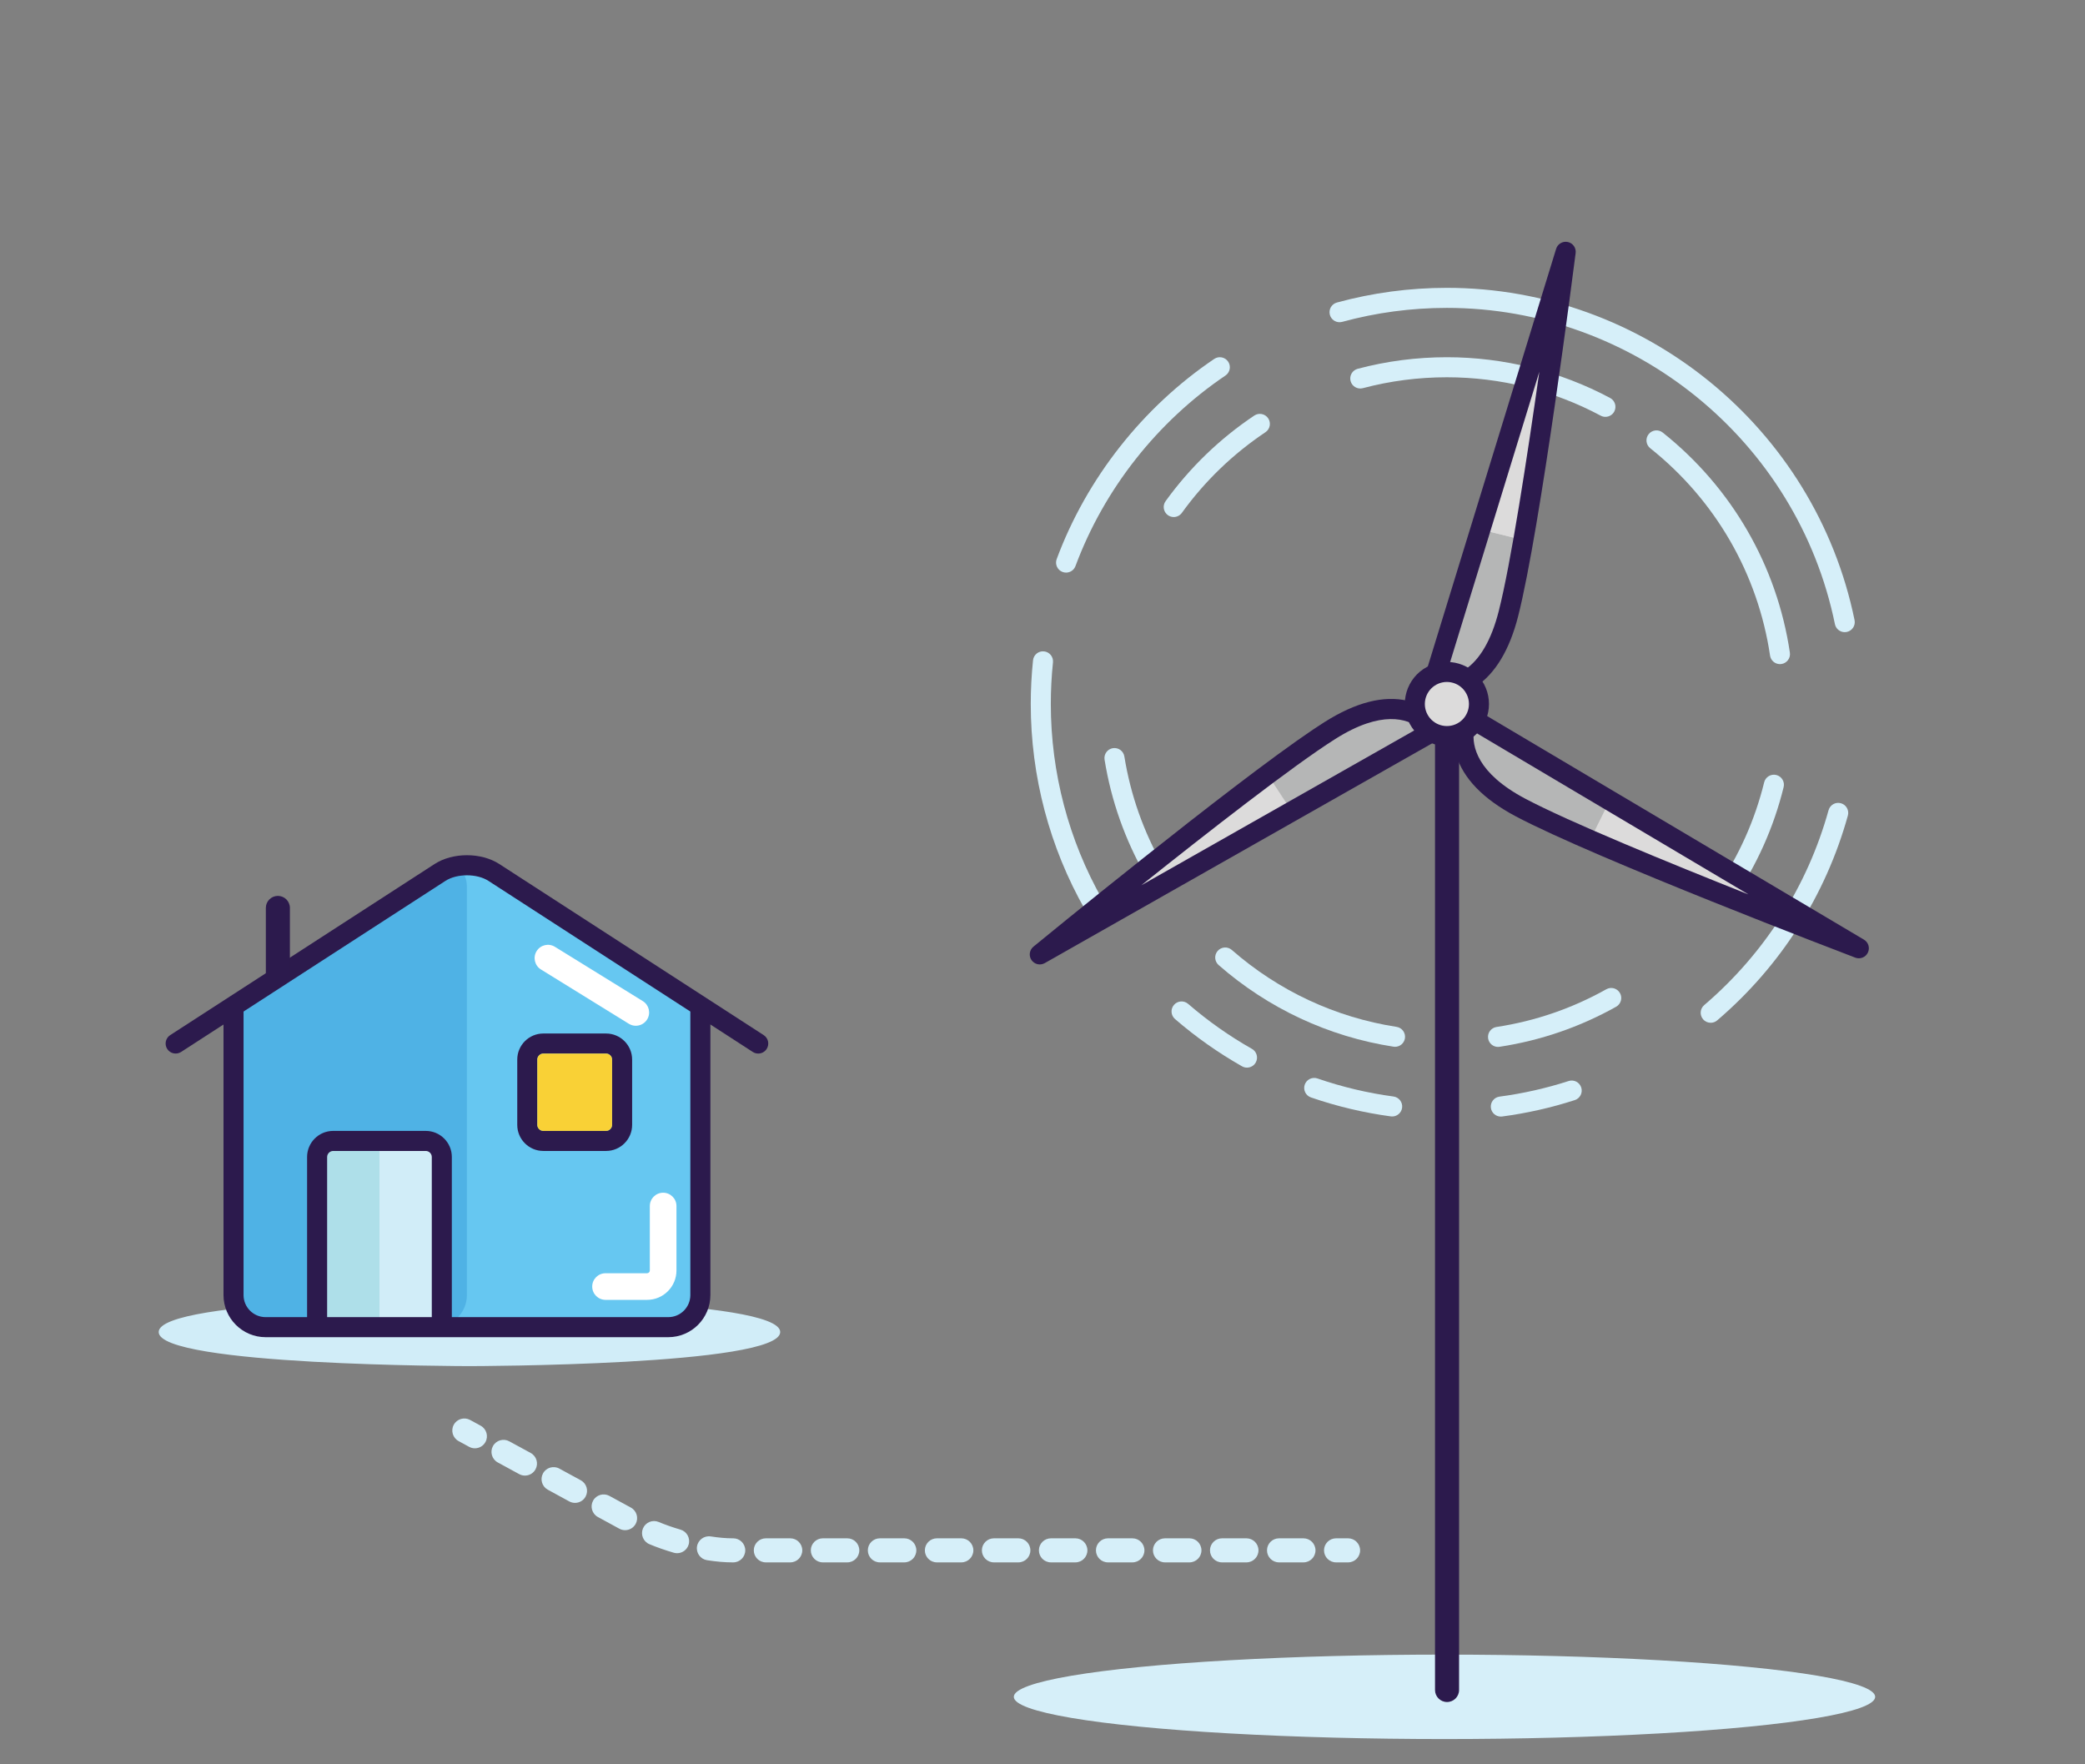 <?xml version="1.0" encoding="utf-8"?>
<!-- Generator: Adobe Illustrator 16.0.0, SVG Export Plug-In . SVG Version: 6.00 Build 0)  -->
<!DOCTYPE svg PUBLIC "-//W3C//DTD SVG 1.1//EN" "http://www.w3.org/Graphics/SVG/1.1/DTD/svg11.dtd">
<svg version="1.1" xmlns="http://www.w3.org/2000/svg" xmlns:xlink="http://www.w3.org/1999/xlink" x="0px" y="0px" width="260px"
	 height="220px" viewBox="0 0 260 220" enable-background="new 0 0 260 220" xml:space="preserve">
<rect x="0" y="0" width="260" height="220" fill="#808080" stroke="none"/>
<g id="Others">
	<g>
		<g>
			<g>
				<path fill="#D6EFF9" d="M168.105,194.819h-1.5c-0.828,0-1.5-0.672-1.5-1.5s0.672-1.5,1.5-1.5h1.5c0.828,0,1.5,0.672,1.5,1.5
					S168.934,194.819,168.105,194.819z"/>
			</g>
			<g>
				<path fill="#D6EFF9" d="M162.542,194.819h-3.047c-0.829,0-1.5-0.672-1.5-1.5s0.671-1.5,1.5-1.5h3.047c0.829,0,1.5,0.672,1.5,1.5
					S163.371,194.819,162.542,194.819z M155.432,194.819h-3.047c-0.829,0-1.5-0.672-1.5-1.5s0.671-1.5,1.5-1.5h3.047
					c0.829,0,1.5,0.672,1.5,1.5S156.26,194.819,155.432,194.819z M148.321,194.819h-3.047c-0.829,0-1.5-0.672-1.5-1.5
					s0.671-1.5,1.5-1.5h3.047c0.829,0,1.5,0.672,1.5,1.5S149.149,194.819,148.321,194.819z M141.21,194.819h-3.047
					c-0.829,0-1.5-0.672-1.5-1.5s0.671-1.5,1.5-1.5h3.047c0.829,0,1.5,0.672,1.5,1.5S142.039,194.819,141.21,194.819z
					 M134.099,194.819h-3.047c-0.829,0-1.5-0.672-1.5-1.5s0.671-1.5,1.5-1.5h3.047c0.829,0,1.5,0.672,1.5,1.5
					S134.928,194.819,134.099,194.819z M126.989,194.819h-3.048c-0.829,0-1.5-0.672-1.5-1.5s0.671-1.5,1.5-1.5h3.048
					c0.829,0,1.5,0.672,1.5,1.5S127.817,194.819,126.989,194.819z M119.878,194.819h-3.048c-0.829,0-1.5-0.672-1.5-1.5
					s0.671-1.5,1.5-1.5h3.048c0.829,0,1.5,0.672,1.5,1.5S120.707,194.819,119.878,194.819z M112.767,194.819h-3.048
					c-0.829,0-1.5-0.672-1.5-1.5s0.671-1.5,1.5-1.5h3.048c0.829,0,1.5,0.672,1.5,1.5S113.596,194.819,112.767,194.819z
					 M105.656,194.819h-3.047c-0.829,0-1.5-0.672-1.5-1.5s0.671-1.5,1.5-1.5h3.047c0.829,0,1.5,0.672,1.5,1.5
					S106.485,194.819,105.656,194.819z M98.545,194.819h-3.047c-0.829,0-1.5-0.672-1.5-1.5s0.671-1.5,1.5-1.5h3.047
					c0.829,0,1.5,0.672,1.5,1.5S99.374,194.819,98.545,194.819z M91.435,194.819H91.32c-0.929,0-1.989-0.091-3.15-0.271
					c-0.819-0.127-1.38-0.893-1.253-1.712c0.126-0.817,0.892-1.374,1.711-1.253c1.01,0.156,1.916,0.235,2.692,0.235h0.114
					c0.829,0,1.5,0.672,1.5,1.5S92.263,194.819,91.435,194.819z M84.436,193.675c-0.139,0-0.281-0.02-0.421-0.061
					c-1.092-0.319-2.114-0.678-3.036-1.065c-0.764-0.321-1.123-1.201-0.801-1.965s1.2-1.123,1.964-0.801
					c0.818,0.344,1.731,0.664,2.715,0.952c0.795,0.232,1.251,1.065,1.019,1.86C85.684,193.25,85.085,193.675,84.436,193.675z
					 M77.949,190.803c-0.242,0-0.488-0.059-0.716-0.183l-2.676-1.458c-0.728-0.396-0.996-1.308-0.6-2.035
					c0.396-0.727,1.306-0.996,2.035-0.6l2.676,1.458c0.728,0.396,0.996,1.308,0.6,2.035C78.995,190.52,78.48,190.803,77.949,190.803
					z M71.705,187.4c-0.243,0-0.489-0.059-0.717-0.183l-2.676-1.459c-0.727-0.397-0.995-1.309-0.599-2.035
					c0.396-0.729,1.308-0.995,2.035-0.6l2.676,1.459c0.727,0.397,0.995,1.309,0.599,2.035C72.751,187.118,72.236,187.4,71.705,187.4
					z M65.461,183.997c-0.242,0-0.488-0.059-0.716-0.183l-2.676-1.458c-0.728-0.396-0.996-1.308-0.6-2.035
					c0.396-0.726,1.306-0.996,2.035-0.6l2.676,1.458c0.728,0.396,0.996,1.308,0.6,2.035
					C66.507,183.714,65.993,183.997,65.461,183.997z"/>
			</g>
			<g>
				<path fill="#D6EFF9" d="M59.217,180.594c-0.243,0-0.488-0.059-0.716-0.183l-1.317-0.718c-0.728-0.396-0.996-1.308-0.599-2.035
					c0.396-0.729,1.306-0.994,2.035-0.6l1.317,0.718c0.728,0.396,0.996,1.308,0.599,2.035
					C60.263,180.312,59.749,180.594,59.217,180.594z"/>
			</g>
		</g>
		<g>
			<ellipse fill="#D6EFF9" cx="180.129" cy="211.585" rx="53.707" ry="5.264"/>
		</g>
		<g>
			<g>
				<ellipse fill="#D1EDF8" cx="58.541" cy="166.097" rx="38.252" ry="3.75"/>
			</g>
			<g>
				<path fill="#D1EDF8" d="M58.541,170.347c-0.388,0-38.752-0.049-38.752-4.25s38.365-4.25,38.752-4.25s38.752,0.049,38.752,4.25
					S58.929,170.347,58.541,170.347z M58.541,162.847c-23.318,0-37.128,1.943-37.759,3.287c0.631,1.27,14.44,3.213,37.759,3.213
					s37.128-1.943,37.759-3.287C95.669,164.79,81.859,162.847,58.541,162.847z"/>
			</g>
		</g>
		<g>
			<path fill="#66C7F1" d="M32.473,123.387c-1.844,1.2-3.352,3.982-3.352,6.183v31.92c0,2.2,1.8,4,4,4h50.214c2.2,0,4-1.8,4-4
				v-31.92c0-2.2-1.508-4.982-3.352-6.183l-22.402-14.59c-1.844-1.2-4.86-1.2-6.704,0L32.473,123.387z"/>
		</g>
		<g>
			<g>
				<path fill="#4FB2E5" d="M32.473,123.387c-1.844,1.2-3.352,3.982-3.352,6.183v31.92c0,2.2,1.8,4,4,4h21.102c2.2,0,4-1.8,4-4
					v-50.871c0-2.2-1.508-3.018-3.352-1.817L32.473,123.387z"/>
			</g>
		</g>
		<g>
			<path fill="#2C1A4D" d="M94.552,131.372c-0.233,0-0.468-0.064-0.678-0.2l-32.967-21.334c-1.427-0.924-3.931-0.924-5.357,0
				l-32.967,21.334c-0.579,0.373-1.354,0.209-1.729-0.371c-0.375-0.579-0.209-1.354,0.37-1.729l32.967-21.334
				c2.264-1.465,5.811-1.465,8.074,0l32.967,21.334c0.58,0.375,0.745,1.149,0.37,1.729
				C95.363,131.171,94.962,131.372,94.552,131.372z"/>
		</g>
		<g>
			<g>
				<path fill="#AEDFE9" d="M41.544,142.267c-1.1,0-2,0.9-2,2v20.416h7.776v-22.416H41.544z"/>
			</g>
			<g>
				<path fill="#D1EDF8" d="M55.095,144.267c0-1.1-0.9-2-2-2H47.32v22.416h7.775V144.267z"/>
			</g>
		</g>
		<g>
			<path fill="#2C1A4D" d="M55.095,165.933c-0.69,0-1.25-0.56-1.25-1.25v-20.416c0-0.406-0.343-0.75-0.75-0.75H41.544
				c-0.407,0-0.75,0.344-0.75,0.75v20.416c0,0.69-0.56,1.25-1.25,1.25s-1.25-0.56-1.25-1.25v-20.416c0-1.792,1.458-3.25,3.25-3.25
				h11.551c1.792,0,3.25,1.458,3.25,3.25v20.416C56.345,165.373,55.786,165.933,55.095,165.933z"/>
		</g>
		<g>
			<path fill="#2C1A4D" d="M75.577,143.517h-7.825c-1.792,0-3.25-1.458-3.25-3.25v-8.145c0-1.792,1.458-3.25,3.25-3.25h7.825
				c1.792,0,3.25,1.458,3.25,3.25v8.145C78.827,142.059,77.369,143.517,75.577,143.517z M67.752,131.372
				c-0.407,0-0.75,0.344-0.75,0.75v8.145c0,0.406,0.343,0.75,0.75,0.75h7.825c0.407,0,0.75-0.344,0.75-0.75v-8.145
				c0-0.406-0.343-0.75-0.75-0.75H67.752z"/>
		</g>
		<g>
			<path fill="#2C1A4D" d="M34.651,123.003c-0.829,0-1.5-0.672-1.5-1.5v-8.291c0-0.828,0.671-1.5,1.5-1.5s1.5,0.672,1.5,1.5v8.291
				C36.151,122.331,35.48,123.003,34.651,123.003z"/>
		</g>
		<g>
			<path fill="#FFFFFF" d="M80.694,162.085H75.51c-0.917,0-1.661-0.743-1.661-1.66s0.744-1.66,1.661-1.66h5.184
				c0.184,0,0.339-0.156,0.339-0.34v-8.041c0-0.917,0.744-1.66,1.661-1.66s1.661,0.743,1.661,1.66v8.041
				C84.354,160.443,82.712,162.085,80.694,162.085z"/>
		</g>
		<g>
			<path fill="#2C1A4D" d="M83.335,166.739H33.121c-2.895,0-5.25-2.355-5.25-5.25v-35.92c0-0.69,0.56-1.25,1.25-1.25
				s1.25,0.56,1.25,1.25v35.92c0,1.517,1.234,2.75,2.75,2.75h50.214c1.516,0,2.75-1.233,2.75-2.75v-35.92
				c0-0.69,0.56-1.25,1.25-1.25s1.25,0.56,1.25,1.25v35.92C88.585,164.384,86.23,166.739,83.335,166.739z"/>
		</g>
		<g>
			<path fill="#FFFFFF" d="M79.285,127.906c-0.298,0-0.599-0.08-0.871-0.249l-10.959-6.771c-0.78-0.481-1.022-1.505-0.54-2.285
				c0.482-0.779,1.505-1.024,2.285-0.539l10.959,6.771c0.78,0.481,1.022,1.505,0.54,2.285
				C80.385,127.626,79.841,127.906,79.285,127.906z"/>
		</g>
		<g>
			<path fill="#2C1A4D" d="M180.447,212.231c-0.828,0-1.5-0.672-1.5-1.5V87.741c0-0.828,0.672-1.5,1.5-1.5s1.5,0.672,1.5,1.5v122.99
				C181.947,211.56,181.275,212.231,180.447,212.231z"/>
		</g>
	</g>
</g>
<g id="borblis_mrgvali_foni">
	<g>
		<path fill="#D6EFF9" d="M230.039,78.827c-0.582,0-1.103-0.407-1.224-0.999c-4.677-22.851-25.027-39.436-48.389-39.436
			c-4.434,0-8.826,0.587-13.055,1.743c-0.666,0.183-1.354-0.21-1.536-0.876c-0.182-0.666,0.21-1.354,0.876-1.535
			c4.444-1.215,9.059-1.832,13.715-1.832c24.544,0,45.924,17.426,50.838,41.434c0.139,0.677-0.298,1.337-0.974,1.476
			C230.206,78.819,230.122,78.827,230.039,78.827z"/>
	</g>
	<g>
		<g>
			<path fill="#D6EFF9" d="M136.395,114.063c-0.435,0-0.856-0.227-1.087-0.631c-4.431-7.777-6.772-16.646-6.772-25.648
				c0-1.815,0.095-3.648,0.283-5.448c0.071-0.688,0.687-1.189,1.373-1.113c0.687,0.071,1.186,0.687,1.114,1.373
				c-0.179,1.714-0.269,3.46-0.269,5.188c0,8.569,2.228,17.01,6.444,24.41c0.342,0.601,0.133,1.363-0.467,1.705
				C136.817,114.011,136.605,114.063,136.395,114.063z"/>
		</g>
		<g>
			<path fill="#D6EFF9" d="M132.941,71.4c-0.145,0-0.292-0.025-0.436-0.078c-0.647-0.24-0.977-0.96-0.736-1.607
				c3.739-10.063,10.715-18.927,19.645-24.959c0.572-0.386,1.349-0.236,1.735,0.337c0.387,0.571,0.236,1.349-0.336,1.735
				c-8.501,5.742-15.142,14.179-18.701,23.758C133.926,71.089,133.448,71.4,132.941,71.4z"/>
		</g>
	</g>
	<g>
		<g>
			<path fill="#D6EFF9" d="M173.604,139.218c-0.056,0-0.112-0.004-0.169-0.011c-3.386-0.457-6.737-1.252-9.961-2.365
				c-0.652-0.226-0.998-0.938-0.773-1.59c0.226-0.652,0.939-0.998,1.59-0.773c3.067,1.06,6.257,1.816,9.479,2.25
				c0.685,0.093,1.164,0.722,1.072,1.406C174.757,138.762,174.221,139.218,173.604,139.218z"/>
		</g>
		<g>
			<path fill="#D6EFF9" d="M155.5,133.126c-0.209,0-0.42-0.052-0.615-0.162c-2.965-1.681-5.778-3.664-8.361-5.896
				c-0.522-0.451-0.581-1.241-0.129-1.764c0.452-0.521,1.242-0.579,1.763-0.129c2.459,2.125,5.138,4.013,7.96,5.612
				c0.602,0.341,0.812,1.104,0.472,1.704C156.359,132.898,155.936,133.126,155.5,133.126z"/>
		</g>
	</g>
	<g>
		<path fill="#D6EFF9" d="M187.151,139.231c-0.617,0-1.153-0.457-1.237-1.086c-0.091-0.684,0.391-1.312,1.075-1.403
			c2.923-0.388,5.822-1.042,8.619-1.944c0.66-0.214,1.361,0.148,1.573,0.806s-0.148,1.361-0.806,1.573
			c-2.939,0.948-5.987,1.636-9.059,2.044C187.262,139.228,187.206,139.231,187.151,139.231z M213.326,127.534
			c-0.354,0-0.704-0.148-0.951-0.438c-0.448-0.524-0.387-1.313,0.138-1.763c7.516-6.429,12.878-14.833,15.509-24.305
			c0.185-0.665,0.875-1.055,1.539-0.869c0.665,0.185,1.054,0.873,0.869,1.539c-2.764,9.952-8.397,18.782-16.292,25.535
			C213.902,127.436,213.613,127.534,213.326,127.534z"/>
	</g>
	<g>
		<g>
			<path fill="#D6EFF9" d="M200.195,51.978c-0.199,0-0.4-0.047-0.589-0.147c-5.858-3.133-12.49-4.788-19.18-4.788
				c-3.557,0-7.083,0.458-10.479,1.36c-0.663,0.177-1.352-0.219-1.529-0.887c-0.178-0.667,0.22-1.353,0.887-1.529
				c3.606-0.958,7.349-1.444,11.122-1.444c7.099,0,14.139,1.758,20.359,5.083c0.608,0.326,0.838,1.083,0.513,1.692
				C201.073,51.738,200.642,51.978,200.195,51.978z"/>
		</g>
		<g>
			<path fill="#D6EFF9" d="M221.96,82.812c-0.608,0-1.143-0.445-1.234-1.066c-1.517-10.207-6.823-19.389-14.94-25.853
				c-0.54-0.43-0.63-1.216-0.199-1.756c0.429-0.54,1.217-0.631,1.756-0.199c8.615,6.859,14.246,16.604,15.856,27.44
				c0.102,0.683-0.37,1.318-1.053,1.42C222.083,82.808,222.021,82.812,221.96,82.812z"/>
		</g>
	</g>
	<g>
		<g>
			<path fill="#D6EFF9" d="M143.945,109.843c-0.434,0-0.855-0.226-1.086-0.63c-2.572-4.501-4.294-9.375-5.119-14.487
				c-0.11-0.682,0.353-1.323,1.035-1.434c0.685-0.108,1.323,0.354,1.433,1.035c0.777,4.814,2.399,9.405,4.822,13.646
				c0.342,0.6,0.134,1.363-0.465,1.705C144.368,109.79,144.155,109.843,143.945,109.843z"/>
		</g>
		<g>
			<path fill="#D6EFF9" d="M146.363,64.471c-0.254,0-0.51-0.077-0.731-0.236c-0.56-0.404-0.686-1.186-0.281-1.745
				c3.033-4.2,6.754-7.79,11.059-10.672c0.572-0.383,1.35-0.23,1.734,0.344c0.384,0.574,0.23,1.351-0.344,1.734
				c-4.058,2.716-7.565,6.1-10.423,10.057C147.133,64.291,146.751,64.471,146.363,64.471z"/>
		</g>
	</g>
	<g>
		<path fill="#D6EFF9" d="M173.962,130.53c-0.063,0-0.128-0.005-0.192-0.015c-8.086-1.249-15.626-4.77-21.807-10.18
			c-0.52-0.454-0.572-1.244-0.117-1.764c0.455-0.52,1.244-0.572,1.764-0.117c5.824,5.097,12.927,8.413,20.542,9.59
			c0.683,0.105,1.15,0.744,1.045,1.426C175.1,130.089,174.567,130.53,173.962,130.53z"/>
	</g>
	<g>
		<g>
			<path fill="#D6EFF9" d="M215.104,112.723c-0.243,0-0.489-0.07-0.705-0.219c-0.569-0.39-0.716-1.168-0.325-1.737
				c2.764-4.039,4.755-8.484,5.917-13.214c0.164-0.671,0.843-1.079,1.512-0.916c0.671,0.165,1.081,0.842,0.916,1.512
				c-1.234,5.022-3.348,9.743-6.282,14.03C215.894,112.532,215.502,112.723,215.104,112.723z"/>
		</g>
		<g>
			<path fill="#D6EFF9" d="M186.802,130.544c-0.606,0-1.14-0.443-1.233-1.062c-0.104-0.683,0.364-1.32,1.047-1.424
				c4.827-0.735,9.435-2.318,13.694-4.705c0.603-0.338,1.364-0.121,1.702,0.479c0.337,0.603,0.122,1.364-0.479,1.702
				c-4.524,2.533-9.416,4.214-14.54,4.994C186.928,130.539,186.864,130.544,186.802,130.544z"/>
		</g>
	</g>
</g>
<g id="Qaris_borbali">
	<g>
		<path fill="#DCDBDB" d="M231.799,118.245l-48.744-28.92c0,0-3.385,6.098,6.553,11.365
			C199.547,105.954,231.799,118.245,231.799,118.245z"/>
	</g>
	<g>
		<path fill="#DCDBDB" d="M129.66,119.009l49.297-27.964c0,0-3.609-5.968-13.115,0.047
			C156.336,97.105,129.66,119.009,129.66,119.009z"/>
	</g>
	<g>
		<path fill="#DCDBDB" d="M195.242,31.397l-16.646,54.177c0,0,6.723,1.858,9.504-9.038
			C190.881,65.636,195.242,31.397,195.242,31.397z"/>
	</g>
	<g>
		<g>
			<path fill="#B5B6B6" d="M189.645,101.056c2.062,1.047,5.083,2.379,8.568,3.824l2.456-4.943l-17.774-10.125
				C182.895,89.812,179.615,95.968,189.645,101.056z"/>
		</g>
		<g>
			<path fill="#B5B6B6" d="M165.437,90.714c-1.942,1.254-4.617,3.189-7.622,5.471l3.03,4.613l17.706-10.242
				C178.551,90.556,174.891,84.618,165.437,90.714z"/>
		</g>
		<g>
			<path fill="#B5B6B6" d="M188.1,76.536c0.572-2.242,1.211-5.48,1.865-9.197l-5.359-1.32l-6.01,19.556
				C178.596,85.574,185.318,87.433,188.1,76.536z"/>
		</g>
		<g>
			<path fill="#DCDBDB" d="M195.242,31.397l-10.637,34.621l5.359,1.32C192.491,52.991,195.242,31.397,195.242,31.397z"/>
		</g>
	</g>
	<g>
		<path fill="#2C1A4D" d="M194.545,30.362c0.274-0.186,0.617-0.26,0.961-0.186c0.635,0.137,1.059,0.736,0.977,1.379
			c-0.178,1.4-4.404,34.439-7.172,45.289c-1.066,4.183-2.834,7.125-5.246,8.746c-2.912,1.955-5.685,1.22-5.802,1.188
			c-0.323-0.09-0.601-0.307-0.763-0.604c-0.161-0.296-0.198-0.646-0.098-0.969l16.646-54.174
			C194.135,30.747,194.315,30.516,194.545,30.362z M182.67,83.515c1.888-1.268,3.307-3.719,4.218-7.288
			c1.528-5.993,3.565-19.28,5.067-29.869L180.26,84.418C180.927,84.345,181.781,84.112,182.67,83.515z"/>
	</g>
	<g>
		<path fill="#2C1A4D" d="M182.357,88.287c0.113-0.075,0.238-0.133,0.371-0.169c0.324-0.088,0.672-0.039,0.964,0.131l48.745,28.92
			c0.557,0.332,0.769,1.033,0.486,1.619c-0.279,0.585-0.964,0.855-1.57,0.624c-1.32-0.503-32.438-12.377-42.332-17.616
			c-4.066-2.156-6.57-4.741-7.442-7.684c-0.899-3.031,0.33-5.298,0.383-5.396C182.059,88.544,182.195,88.396,182.357,88.287z
			 M218.035,111.53l-34.248-20.317c-0.227,1.792,0.355,5.167,6.406,8.374C195.657,102.481,208.097,107.583,218.035,111.53z"/>
	</g>
	<g>
		<path fill="#2C1A4D" d="M163.784,90.942L163.784,90.942c0.495-0.332,0.96-0.637,1.39-0.908c3.89-2.461,7.376-3.352,10.361-2.649
			c3.078,0.726,4.436,2.92,4.492,3.013c0.174,0.289,0.226,0.637,0.14,0.964c-0.085,0.325-0.292,0.608-0.593,0.769l-49.296,27.965
			c-0.565,0.32-1.281,0.156-1.648-0.379c-0.368-0.533-0.263-1.262,0.239-1.674C129.112,117.842,153.399,97.919,163.784,90.942z
			 M176.958,90.742c-1.438-1.083-4.657-2.259-10.448,1.405c-5.237,3.309-15.832,11.574-24.193,18.244L176.958,90.742z"/>
	</g>
	<g>
		<circle fill="#DCDBDB" cx="180.428" cy="87.786" r="4.001"/>
		<path fill="#2C1A4D" d="M177.5,83.427c2.403-1.613,5.672-0.971,7.285,1.432c1.615,2.402,0.973,5.673-1.43,7.285
			c-2.403,1.615-5.672,0.973-7.285-1.431C174.455,88.311,175.098,85.041,177.5,83.427z M181.961,90.069
			c1.26-0.846,1.596-2.558,0.75-3.816c-0.847-1.26-2.557-1.596-3.816-0.75c-1.259,0.846-1.596,2.557-0.75,3.816
			S180.703,90.915,181.961,90.069z"/>
	</g>
</g>
<g id="light">
	<path fill="#F9D136" d="M67.752,131.372c-0.407,0-0.75,0.344-0.75,0.75v8.145c0,0.406,0.343,0.75,0.75,0.75h7.825
		c0.407,0,0.75-0.344,0.75-0.75v-8.145c0-0.406-0.343-0.75-0.75-0.75H67.752z"/>
</g>
</svg>

